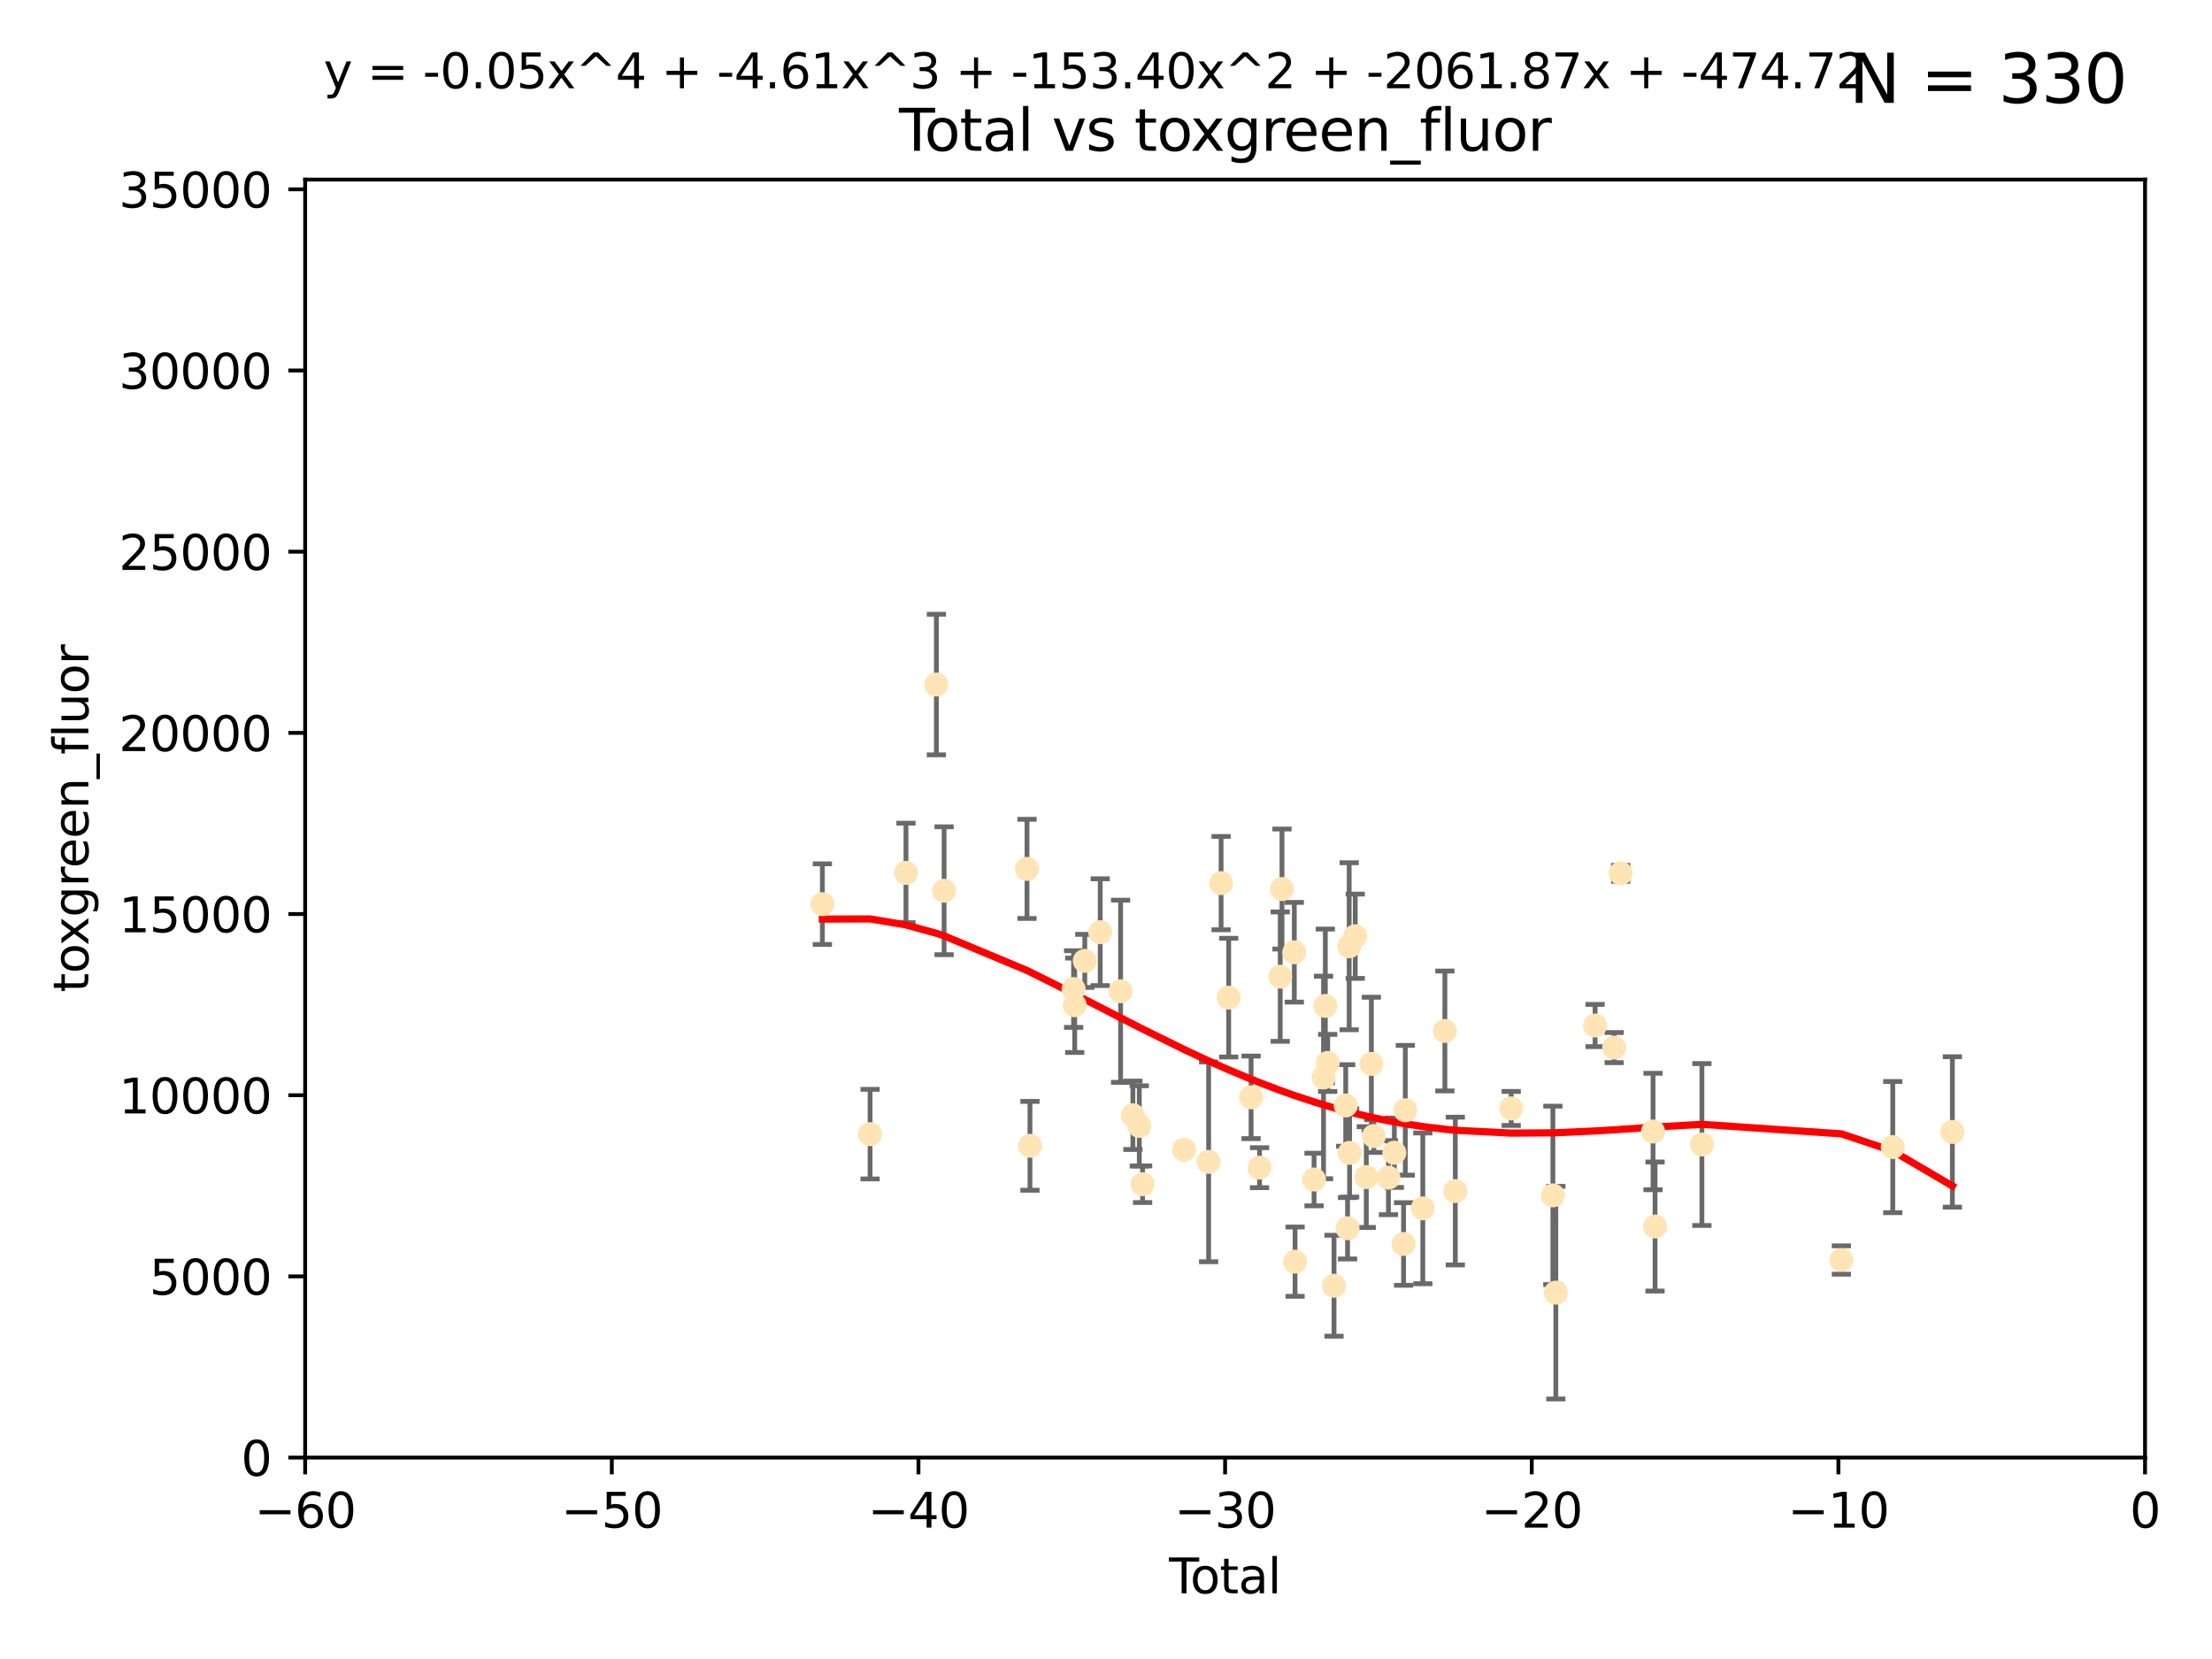 <?xml version="1.0" encoding="utf-8" standalone="no"?>
<!DOCTYPE svg PUBLIC "-//W3C//DTD SVG 1.1//EN"
  "http://www.w3.org/Graphics/SVG/1.1/DTD/svg11.dtd">
<svg xmlns:xlink="http://www.w3.org/1999/xlink" width="460.8pt" height="345.6pt" viewBox="0 0 460.8 345.6" xmlns="http://www.w3.org/2000/svg" version="1.1">
 <defs>
  <style type="text/css">*{stroke-linejoin: round; stroke-linecap: butt}</style>
 </defs>
 <g id="figure_1">
  <g id="patch_1">
   <path d="M 0 345.6 
L 460.8 345.6 
L 460.8 0 
L 0 0 
z
" style="fill: #ffffff"/>
  </g>
  <g id="axes_1">
   <g id="patch_2">
    <path d="M 63.571 303.64 
L 446.85 303.64 
L 446.85 37.411 
L 63.571 37.411 
z
" style="fill: #ffffff"/>
   </g>
   <g id="PathCollection_1">
    <defs>
     <path id="m2610e2d85f" d="M 0 1.118 
C 0.297 1.118 0.581 1 0.791 0.791 
C 1 0.581 1.118 0.297 1.118 0 
C 1.118 -0.297 1 -0.581 0.791 -0.791 
C 0.581 -1 0.297 -1.118 0 -1.118 
C -0.297 -1.118 -0.581 -1 -0.791 -0.791 
C -1 -0.581 -1.118 -0.297 -1.118 0 
C -1.118 0.297 -1 0.581 -0.791 0.791 
C -0.581 1 -0.297 1.118 0 1.118 
z
" style="stroke: #ffe4b5"/>
    </defs>
    <g clip-path="url(#p6d7421ea47)">
     <use xlink:href="#m2610e2d85f" x="171.311" y="188.351" style="fill: #ffe4b5; stroke: #ffe4b5"/>
     <use xlink:href="#m2610e2d85f" x="181.253" y="236.263" style="fill: #ffe4b5; stroke: #ffe4b5"/>
     <use xlink:href="#m2610e2d85f" x="188.729" y="181.843" style="fill: #ffe4b5; stroke: #ffe4b5"/>
     <use xlink:href="#m2610e2d85f" x="195.063" y="142.599" style="fill: #ffe4b5; stroke: #ffe4b5"/>
     <use xlink:href="#m2610e2d85f" x="196.674" y="185.556" style="fill: #ffe4b5; stroke: #ffe4b5"/>
     <use xlink:href="#m2610e2d85f" x="213.943" y="181.005" style="fill: #ffe4b5; stroke: #ffe4b5"/>
     <use xlink:href="#m2610e2d85f" x="214.558" y="238.693" style="fill: #ffe4b5; stroke: #ffe4b5"/>
     <use xlink:href="#m2610e2d85f" x="223.651" y="206.037" style="fill: #ffe4b5; stroke: #ffe4b5"/>
     <use xlink:href="#m2610e2d85f" x="223.882" y="209.418" style="fill: #ffe4b5; stroke: #ffe4b5"/>
     <use xlink:href="#m2610e2d85f" x="225.978" y="200.169" style="fill: #ffe4b5; stroke: #ffe4b5"/>
     <use xlink:href="#m2610e2d85f" x="229.196" y="194.192" style="fill: #ffe4b5; stroke: #ffe4b5"/>
     <use xlink:href="#m2610e2d85f" x="233.44" y="206.499" style="fill: #ffe4b5; stroke: #ffe4b5"/>
     <use xlink:href="#m2610e2d85f" x="236.002" y="232.333" style="fill: #ffe4b5; stroke: #ffe4b5"/>
     <use xlink:href="#m2610e2d85f" x="237.334" y="234.551" style="fill: #ffe4b5; stroke: #ffe4b5"/>
     <use xlink:href="#m2610e2d85f" x="238.024" y="246.695" style="fill: #ffe4b5; stroke: #ffe4b5"/>
     <use xlink:href="#m2610e2d85f" x="246.672" y="239.511" style="fill: #ffe4b5; stroke: #ffe4b5"/>
     <use xlink:href="#m2610e2d85f" x="251.778" y="242.038" style="fill: #ffe4b5; stroke: #ffe4b5"/>
     <use xlink:href="#m2610e2d85f" x="254.374" y="183.971" style="fill: #ffe4b5; stroke: #ffe4b5"/>
     <use xlink:href="#m2610e2d85f" x="255.958" y="207.828" style="fill: #ffe4b5; stroke: #ffe4b5"/>
     <use xlink:href="#m2610e2d85f" x="260.621" y="228.596" style="fill: #ffe4b5; stroke: #ffe4b5"/>
     <use xlink:href="#m2610e2d85f" x="262.386" y="243.244" style="fill: #ffe4b5; stroke: #ffe4b5"/>
     <use xlink:href="#m2610e2d85f" x="266.693" y="203.455" style="fill: #ffe4b5; stroke: #ffe4b5"/>
     <use xlink:href="#m2610e2d85f" x="267.062" y="185.203" style="fill: #ffe4b5; stroke: #ffe4b5"/>
     <use xlink:href="#m2610e2d85f" x="269.628" y="198.375" style="fill: #ffe4b5; stroke: #ffe4b5"/>
     <use xlink:href="#m2610e2d85f" x="269.785" y="262.829" style="fill: #ffe4b5; stroke: #ffe4b5"/>
     <use xlink:href="#m2610e2d85f" x="273.742" y="245.717" style="fill: #ffe4b5; stroke: #ffe4b5"/>
     <use xlink:href="#m2610e2d85f" x="275.715" y="224.454" style="fill: #ffe4b5; stroke: #ffe4b5"/>
     <use xlink:href="#m2610e2d85f" x="276.091" y="209.546" style="fill: #ffe4b5; stroke: #ffe4b5"/>
     <use xlink:href="#m2610e2d85f" x="276.582" y="221.426" style="fill: #ffe4b5; stroke: #ffe4b5"/>
     <use xlink:href="#m2610e2d85f" x="277.901" y="267.838" style="fill: #ffe4b5; stroke: #ffe4b5"/>
     <use xlink:href="#m2610e2d85f" x="280.335" y="230.287" style="fill: #ffe4b5; stroke: #ffe4b5"/>
     <use xlink:href="#m2610e2d85f" x="280.72" y="255.869" style="fill: #ffe4b5; stroke: #ffe4b5"/>
     <use xlink:href="#m2610e2d85f" x="281.059" y="197.121" style="fill: #ffe4b5; stroke: #ffe4b5"/>
     <use xlink:href="#m2610e2d85f" x="281.148" y="240.165" style="fill: #ffe4b5; stroke: #ffe4b5"/>
     <use xlink:href="#m2610e2d85f" x="282.321" y="195.035" style="fill: #ffe4b5; stroke: #ffe4b5"/>
     <use xlink:href="#m2610e2d85f" x="284.624" y="245.207" style="fill: #ffe4b5; stroke: #ffe4b5"/>
     <use xlink:href="#m2610e2d85f" x="285.68" y="221.632" style="fill: #ffe4b5; stroke: #ffe4b5"/>
     <use xlink:href="#m2610e2d85f" x="286.197" y="236.668" style="fill: #ffe4b5; stroke: #ffe4b5"/>
     <use xlink:href="#m2610e2d85f" x="289.239" y="245.328" style="fill: #ffe4b5; stroke: #ffe4b5"/>
     <use xlink:href="#m2610e2d85f" x="290.468" y="240.133" style="fill: #ffe4b5; stroke: #ffe4b5"/>
     <use xlink:href="#m2610e2d85f" x="292.388" y="259.145" style="fill: #ffe4b5; stroke: #ffe4b5"/>
     <use xlink:href="#m2610e2d85f" x="292.749" y="231.288" style="fill: #ffe4b5; stroke: #ffe4b5"/>
     <use xlink:href="#m2610e2d85f" x="296.398" y="251.723" style="fill: #ffe4b5; stroke: #ffe4b5"/>
     <use xlink:href="#m2610e2d85f" x="300.995" y="214.773" style="fill: #ffe4b5; stroke: #ffe4b5"/>
     <use xlink:href="#m2610e2d85f" x="303.167" y="248.118" style="fill: #ffe4b5; stroke: #ffe4b5"/>
     <use xlink:href="#m2610e2d85f" x="314.809" y="230.909" style="fill: #ffe4b5; stroke: #ffe4b5"/>
     <use xlink:href="#m2610e2d85f" x="323.494" y="249.018" style="fill: #ffe4b5; stroke: #ffe4b5"/>
     <use xlink:href="#m2610e2d85f" x="324.108" y="269.281" style="fill: #ffe4b5; stroke: #ffe4b5"/>
     <use xlink:href="#m2610e2d85f" x="332.286" y="213.635" style="fill: #ffe4b5; stroke: #ffe4b5"/>
     <use xlink:href="#m2610e2d85f" x="336.257" y="218.233" style="fill: #ffe4b5; stroke: #ffe4b5"/>
     <use xlink:href="#m2610e2d85f" x="337.617" y="181.932" style="fill: #ffe4b5; stroke: #ffe4b5"/>
     <use xlink:href="#m2610e2d85f" x="344.356" y="235.716" style="fill: #ffe4b5; stroke: #ffe4b5"/>
     <use xlink:href="#m2610e2d85f" x="344.776" y="255.506" style="fill: #ffe4b5; stroke: #ffe4b5"/>
     <use xlink:href="#m2610e2d85f" x="354.538" y="238.425" style="fill: #ffe4b5; stroke: #ffe4b5"/>
     <use xlink:href="#m2610e2d85f" x="383.593" y="262.484" style="fill: #ffe4b5; stroke: #ffe4b5"/>
     <use xlink:href="#m2610e2d85f" x="394.298" y="238.955" style="fill: #ffe4b5; stroke: #ffe4b5"/>
     <use xlink:href="#m2610e2d85f" x="406.714" y="235.8" style="fill: #ffe4b5; stroke: #ffe4b5"/>
    </g>
   </g>
   <g id="matplotlib.axis_1">
    <g id="xtick_1">
     <g id="line2d_1">
      <defs>
       <path id="m59c2a466c1" d="M 0 0 
L 0 3.5 
" style="stroke: #000000; stroke-width: 0.8"/>
      </defs>
      <g>
       <use xlink:href="#m59c2a466c1" x="63.571" y="303.64" style="stroke: #000000; stroke-width: 0.8"/>
      </g>
     </g>
     <g id="text_1">
      <!-- −60 -->
      <g transform="translate(53.019 318.238)scale(0.1 -0.1)">
       <defs>
        <path id="DejaVuSans-2212" d="M 678 2272 
L 4684 2272 
L 4684 1741 
L 678 1741 
L 678 2272 
z
" transform="scale(0.016)"/>
        <path id="DejaVuSans-36" d="M 2113 2584 
Q 1688 2584 1439 2293 
Q 1191 2003 1191 1497 
Q 1191 994 1439 701 
Q 1688 409 2113 409 
Q 2538 409 2786 701 
Q 3034 994 3034 1497 
Q 3034 2003 2786 2293 
Q 2538 2584 2113 2584 
z
M 3366 4563 
L 3366 3988 
Q 3128 4100 2886 4159 
Q 2644 4219 2406 4219 
Q 1781 4219 1451 3797 
Q 1122 3375 1075 2522 
Q 1259 2794 1537 2939 
Q 1816 3084 2150 3084 
Q 2853 3084 3261 2657 
Q 3669 2231 3669 1497 
Q 3669 778 3244 343 
Q 2819 -91 2113 -91 
Q 1303 -91 875 529 
Q 447 1150 447 2328 
Q 447 3434 972 4092 
Q 1497 4750 2381 4750 
Q 2619 4750 2861 4703 
Q 3103 4656 3366 4563 
z
" transform="scale(0.016)"/>
        <path id="DejaVuSans-30" d="M 2034 4250 
Q 1547 4250 1301 3770 
Q 1056 3291 1056 2328 
Q 1056 1369 1301 889 
Q 1547 409 2034 409 
Q 2525 409 2770 889 
Q 3016 1369 3016 2328 
Q 3016 3291 2770 3770 
Q 2525 4250 2034 4250 
z
M 2034 4750 
Q 2819 4750 3233 4129 
Q 3647 3509 3647 2328 
Q 3647 1150 3233 529 
Q 2819 -91 2034 -91 
Q 1250 -91 836 529 
Q 422 1150 422 2328 
Q 422 3509 836 4129 
Q 1250 4750 2034 4750 
z
" transform="scale(0.016)"/>
       </defs>
       <use xlink:href="#DejaVuSans-2212"/>
       <use xlink:href="#DejaVuSans-36" x="83.789"/>
       <use xlink:href="#DejaVuSans-30" x="147.412"/>
      </g>
     </g>
    </g>
    <g id="xtick_2">
     <g id="line2d_2">
      <g>
       <use xlink:href="#m59c2a466c1" x="127.451" y="303.64" style="stroke: #000000; stroke-width: 0.8"/>
      </g>
     </g>
     <g id="text_2">
      <!-- −50 -->
      <g transform="translate(116.899 318.238)scale(0.1 -0.1)">
       <defs>
        <path id="DejaVuSans-35" d="M 691 4666 
L 3169 4666 
L 3169 4134 
L 1269 4134 
L 1269 2991 
Q 1406 3038 1543 3061 
Q 1681 3084 1819 3084 
Q 2600 3084 3056 2656 
Q 3513 2228 3513 1497 
Q 3513 744 3044 326 
Q 2575 -91 1722 -91 
Q 1428 -91 1123 -41 
Q 819 9 494 109 
L 494 744 
Q 775 591 1075 516 
Q 1375 441 1709 441 
Q 2250 441 2565 725 
Q 2881 1009 2881 1497 
Q 2881 1984 2565 2268 
Q 2250 2553 1709 2553 
Q 1456 2553 1204 2497 
Q 953 2441 691 2322 
L 691 4666 
z
" transform="scale(0.016)"/>
       </defs>
       <use xlink:href="#DejaVuSans-2212"/>
       <use xlink:href="#DejaVuSans-35" x="83.789"/>
       <use xlink:href="#DejaVuSans-30" x="147.412"/>
      </g>
     </g>
    </g>
    <g id="xtick_3">
     <g id="line2d_3">
      <g>
       <use xlink:href="#m59c2a466c1" x="191.331" y="303.64" style="stroke: #000000; stroke-width: 0.8"/>
      </g>
     </g>
     <g id="text_3">
      <!-- −40 -->
      <g transform="translate(180.778 318.238)scale(0.1 -0.1)">
       <defs>
        <path id="DejaVuSans-34" d="M 2419 4116 
L 825 1625 
L 2419 1625 
L 2419 4116 
z
M 2253 4666 
L 3047 4666 
L 3047 1625 
L 3713 1625 
L 3713 1100 
L 3047 1100 
L 3047 0 
L 2419 0 
L 2419 1100 
L 313 1100 
L 313 1709 
L 2253 4666 
z
" transform="scale(0.016)"/>
       </defs>
       <use xlink:href="#DejaVuSans-2212"/>
       <use xlink:href="#DejaVuSans-34" x="83.789"/>
       <use xlink:href="#DejaVuSans-30" x="147.412"/>
      </g>
     </g>
    </g>
    <g id="xtick_4">
     <g id="line2d_4">
      <g>
       <use xlink:href="#m59c2a466c1" x="255.211" y="303.64" style="stroke: #000000; stroke-width: 0.8"/>
      </g>
     </g>
     <g id="text_4">
      <!-- −30 -->
      <g transform="translate(244.658 318.238)scale(0.1 -0.1)">
       <defs>
        <path id="DejaVuSans-33" d="M 2597 2516 
Q 3050 2419 3304 2112 
Q 3559 1806 3559 1356 
Q 3559 666 3084 287 
Q 2609 -91 1734 -91 
Q 1441 -91 1130 -33 
Q 819 25 488 141 
L 488 750 
Q 750 597 1062 519 
Q 1375 441 1716 441 
Q 2309 441 2620 675 
Q 2931 909 2931 1356 
Q 2931 1769 2642 2001 
Q 2353 2234 1838 2234 
L 1294 2234 
L 1294 2753 
L 1863 2753 
Q 2328 2753 2575 2939 
Q 2822 3125 2822 3475 
Q 2822 3834 2567 4026 
Q 2313 4219 1838 4219 
Q 1578 4219 1281 4162 
Q 984 4106 628 3988 
L 628 4550 
Q 988 4650 1302 4700 
Q 1616 4750 1894 4750 
Q 2613 4750 3031 4423 
Q 3450 4097 3450 3541 
Q 3450 3153 3228 2886 
Q 3006 2619 2597 2516 
z
" transform="scale(0.016)"/>
       </defs>
       <use xlink:href="#DejaVuSans-2212"/>
       <use xlink:href="#DejaVuSans-33" x="83.789"/>
       <use xlink:href="#DejaVuSans-30" x="147.412"/>
      </g>
     </g>
    </g>
    <g id="xtick_5">
     <g id="line2d_5">
      <g>
       <use xlink:href="#m59c2a466c1" x="319.09" y="303.64" style="stroke: #000000; stroke-width: 0.8"/>
      </g>
     </g>
     <g id="text_5">
      <!-- −20 -->
      <g transform="translate(308.538 318.238)scale(0.1 -0.1)">
       <defs>
        <path id="DejaVuSans-32" d="M 1228 531 
L 3431 531 
L 3431 0 
L 469 0 
L 469 531 
Q 828 903 1448 1529 
Q 2069 2156 2228 2338 
Q 2531 2678 2651 2914 
Q 2772 3150 2772 3378 
Q 2772 3750 2511 3984 
Q 2250 4219 1831 4219 
Q 1534 4219 1204 4116 
Q 875 4013 500 3803 
L 500 4441 
Q 881 4594 1212 4672 
Q 1544 4750 1819 4750 
Q 2544 4750 2975 4387 
Q 3406 4025 3406 3419 
Q 3406 3131 3298 2873 
Q 3191 2616 2906 2266 
Q 2828 2175 2409 1742 
Q 1991 1309 1228 531 
z
" transform="scale(0.016)"/>
       </defs>
       <use xlink:href="#DejaVuSans-2212"/>
       <use xlink:href="#DejaVuSans-32" x="83.789"/>
       <use xlink:href="#DejaVuSans-30" x="147.412"/>
      </g>
     </g>
    </g>
    <g id="xtick_6">
     <g id="line2d_6">
      <g>
       <use xlink:href="#m59c2a466c1" x="382.97" y="303.64" style="stroke: #000000; stroke-width: 0.8"/>
      </g>
     </g>
     <g id="text_6">
      <!-- −10 -->
      <g transform="translate(372.418 318.238)scale(0.1 -0.1)">
       <defs>
        <path id="DejaVuSans-31" d="M 794 531 
L 1825 531 
L 1825 4091 
L 703 3866 
L 703 4441 
L 1819 4666 
L 2450 4666 
L 2450 531 
L 3481 531 
L 3481 0 
L 794 0 
L 794 531 
z
" transform="scale(0.016)"/>
       </defs>
       <use xlink:href="#DejaVuSans-2212"/>
       <use xlink:href="#DejaVuSans-31" x="83.789"/>
       <use xlink:href="#DejaVuSans-30" x="147.412"/>
      </g>
     </g>
    </g>
    <g id="xtick_7">
     <g id="line2d_7">
      <g>
       <use xlink:href="#m59c2a466c1" x="446.85" y="303.64" style="stroke: #000000; stroke-width: 0.8"/>
      </g>
     </g>
     <g id="text_7">
      <!-- 0 -->
      <g transform="translate(443.669 318.238)scale(0.1 -0.1)">
       <use xlink:href="#DejaVuSans-30"/>
      </g>
     </g>
    </g>
    <g id="text_8">
     <!-- Total -->
     <g transform="translate(243.534 331.917)scale(0.1 -0.1)">
      <defs>
       <path id="DejaVuSans-54" d="M -19 4666 
L 3928 4666 
L 3928 4134 
L 2272 4134 
L 2272 0 
L 1638 0 
L 1638 4134 
L -19 4134 
L -19 4666 
z
" transform="scale(0.016)"/>
       <path id="DejaVuSans-6f" d="M 1959 3097 
Q 1497 3097 1228 2736 
Q 959 2375 959 1747 
Q 959 1119 1226 758 
Q 1494 397 1959 397 
Q 2419 397 2687 759 
Q 2956 1122 2956 1747 
Q 2956 2369 2687 2733 
Q 2419 3097 1959 3097 
z
M 1959 3584 
Q 2709 3584 3137 3096 
Q 3566 2609 3566 1747 
Q 3566 888 3137 398 
Q 2709 -91 1959 -91 
Q 1206 -91 779 398 
Q 353 888 353 1747 
Q 353 2609 779 3096 
Q 1206 3584 1959 3584 
z
" transform="scale(0.016)"/>
       <path id="DejaVuSans-74" d="M 1172 4494 
L 1172 3500 
L 2356 3500 
L 2356 3053 
L 1172 3053 
L 1172 1153 
Q 1172 725 1289 603 
Q 1406 481 1766 481 
L 2356 481 
L 2356 0 
L 1766 0 
Q 1100 0 847 248 
Q 594 497 594 1153 
L 594 3053 
L 172 3053 
L 172 3500 
L 594 3500 
L 594 4494 
L 1172 4494 
z
" transform="scale(0.016)"/>
       <path id="DejaVuSans-61" d="M 2194 1759 
Q 1497 1759 1228 1600 
Q 959 1441 959 1056 
Q 959 750 1161 570 
Q 1363 391 1709 391 
Q 2188 391 2477 730 
Q 2766 1069 2766 1631 
L 2766 1759 
L 2194 1759 
z
M 3341 1997 
L 3341 0 
L 2766 0 
L 2766 531 
Q 2569 213 2275 61 
Q 1981 -91 1556 -91 
Q 1019 -91 701 211 
Q 384 513 384 1019 
Q 384 1609 779 1909 
Q 1175 2209 1959 2209 
L 2766 2209 
L 2766 2266 
Q 2766 2663 2505 2880 
Q 2244 3097 1772 3097 
Q 1472 3097 1187 3025 
Q 903 2953 641 2809 
L 641 3341 
Q 956 3463 1253 3523 
Q 1550 3584 1831 3584 
Q 2591 3584 2966 3190 
Q 3341 2797 3341 1997 
z
" transform="scale(0.016)"/>
       <path id="DejaVuSans-6c" d="M 603 4863 
L 1178 4863 
L 1178 0 
L 603 0 
L 603 4863 
z
" transform="scale(0.016)"/>
      </defs>
      <use xlink:href="#DejaVuSans-54"/>
      <use xlink:href="#DejaVuSans-6f" x="44.084"/>
      <use xlink:href="#DejaVuSans-74" x="105.266"/>
      <use xlink:href="#DejaVuSans-61" x="144.475"/>
      <use xlink:href="#DejaVuSans-6c" x="205.754"/>
     </g>
    </g>
   </g>
   <g id="matplotlib.axis_2">
    <g id="ytick_1">
     <g id="line2d_8">
      <defs>
       <path id="md3a2be0802" d="M 0 0 
L -3.5 0 
" style="stroke: #000000; stroke-width: 0.8"/>
      </defs>
      <g>
       <use xlink:href="#md3a2be0802" x="63.571" y="303.64" style="stroke: #000000; stroke-width: 0.8"/>
      </g>
     </g>
     <g id="text_9">
      <!-- 0 -->
      <g transform="translate(50.209 307.439)scale(0.1 -0.1)">
       <use xlink:href="#DejaVuSans-30"/>
      </g>
     </g>
    </g>
    <g id="ytick_2">
     <g id="line2d_9">
      <g>
       <use xlink:href="#md3a2be0802" x="63.571" y="265.897" style="stroke: #000000; stroke-width: 0.8"/>
      </g>
     </g>
     <g id="text_10">
      <!-- 5000 -->
      <g transform="translate(31.121 269.696)scale(0.1 -0.1)">
       <use xlink:href="#DejaVuSans-35"/>
       <use xlink:href="#DejaVuSans-30" x="63.623"/>
       <use xlink:href="#DejaVuSans-30" x="127.246"/>
       <use xlink:href="#DejaVuSans-30" x="190.869"/>
      </g>
     </g>
    </g>
    <g id="ytick_3">
     <g id="line2d_10">
      <g>
       <use xlink:href="#md3a2be0802" x="63.571" y="228.154" style="stroke: #000000; stroke-width: 0.8"/>
      </g>
     </g>
     <g id="text_11">
      <!-- 10000 -->
      <g transform="translate(24.759 231.953)scale(0.1 -0.1)">
       <use xlink:href="#DejaVuSans-31"/>
       <use xlink:href="#DejaVuSans-30" x="63.623"/>
       <use xlink:href="#DejaVuSans-30" x="127.246"/>
       <use xlink:href="#DejaVuSans-30" x="190.869"/>
       <use xlink:href="#DejaVuSans-30" x="254.492"/>
      </g>
     </g>
    </g>
    <g id="ytick_4">
     <g id="line2d_11">
      <g>
       <use xlink:href="#md3a2be0802" x="63.571" y="190.411" style="stroke: #000000; stroke-width: 0.8"/>
      </g>
     </g>
     <g id="text_12">
      <!-- 15000 -->
      <g transform="translate(24.759 194.21)scale(0.1 -0.1)">
       <use xlink:href="#DejaVuSans-31"/>
       <use xlink:href="#DejaVuSans-35" x="63.623"/>
       <use xlink:href="#DejaVuSans-30" x="127.246"/>
       <use xlink:href="#DejaVuSans-30" x="190.869"/>
       <use xlink:href="#DejaVuSans-30" x="254.492"/>
      </g>
     </g>
    </g>
    <g id="ytick_5">
     <g id="line2d_12">
      <g>
       <use xlink:href="#md3a2be0802" x="63.571" y="152.668" style="stroke: #000000; stroke-width: 0.8"/>
      </g>
     </g>
     <g id="text_13">
      <!-- 20000 -->
      <g transform="translate(24.759 156.467)scale(0.1 -0.1)">
       <use xlink:href="#DejaVuSans-32"/>
       <use xlink:href="#DejaVuSans-30" x="63.623"/>
       <use xlink:href="#DejaVuSans-30" x="127.246"/>
       <use xlink:href="#DejaVuSans-30" x="190.869"/>
       <use xlink:href="#DejaVuSans-30" x="254.492"/>
      </g>
     </g>
    </g>
    <g id="ytick_6">
     <g id="line2d_13">
      <g>
       <use xlink:href="#md3a2be0802" x="63.571" y="114.925" style="stroke: #000000; stroke-width: 0.8"/>
      </g>
     </g>
     <g id="text_14">
      <!-- 25000 -->
      <g transform="translate(24.759 118.724)scale(0.1 -0.1)">
       <use xlink:href="#DejaVuSans-32"/>
       <use xlink:href="#DejaVuSans-35" x="63.623"/>
       <use xlink:href="#DejaVuSans-30" x="127.246"/>
       <use xlink:href="#DejaVuSans-30" x="190.869"/>
       <use xlink:href="#DejaVuSans-30" x="254.492"/>
      </g>
     </g>
    </g>
    <g id="ytick_7">
     <g id="line2d_14">
      <g>
       <use xlink:href="#md3a2be0802" x="63.571" y="77.181" style="stroke: #000000; stroke-width: 0.8"/>
      </g>
     </g>
     <g id="text_15">
      <!-- 30000 -->
      <g transform="translate(24.759 80.981)scale(0.1 -0.1)">
       <use xlink:href="#DejaVuSans-33"/>
       <use xlink:href="#DejaVuSans-30" x="63.623"/>
       <use xlink:href="#DejaVuSans-30" x="127.246"/>
       <use xlink:href="#DejaVuSans-30" x="190.869"/>
       <use xlink:href="#DejaVuSans-30" x="254.492"/>
      </g>
     </g>
    </g>
    <g id="ytick_8">
     <g id="line2d_15">
      <g>
       <use xlink:href="#md3a2be0802" x="63.571" y="39.438" style="stroke: #000000; stroke-width: 0.8"/>
      </g>
     </g>
     <g id="text_16">
      <!-- 35000 -->
      <g transform="translate(24.759 43.238)scale(0.1 -0.1)">
       <use xlink:href="#DejaVuSans-33"/>
       <use xlink:href="#DejaVuSans-35" x="63.623"/>
       <use xlink:href="#DejaVuSans-30" x="127.246"/>
       <use xlink:href="#DejaVuSans-30" x="190.869"/>
       <use xlink:href="#DejaVuSans-30" x="254.492"/>
      </g>
     </g>
    </g>
    <g id="text_17">
     <!-- toxgreen_fluor -->
     <g transform="translate(18.401 206.72)rotate(-90)scale(0.1 -0.1)">
      <defs>
       <path id="DejaVuSans-78" d="M 3513 3500 
L 2247 1797 
L 3578 0 
L 2900 0 
L 1881 1375 
L 863 0 
L 184 0 
L 1544 1831 
L 300 3500 
L 978 3500 
L 1906 2253 
L 2834 3500 
L 3513 3500 
z
" transform="scale(0.016)"/>
       <path id="DejaVuSans-67" d="M 2906 1791 
Q 2906 2416 2648 2759 
Q 2391 3103 1925 3103 
Q 1463 3103 1205 2759 
Q 947 2416 947 1791 
Q 947 1169 1205 825 
Q 1463 481 1925 481 
Q 2391 481 2648 825 
Q 2906 1169 2906 1791 
z
M 3481 434 
Q 3481 -459 3084 -895 
Q 2688 -1331 1869 -1331 
Q 1566 -1331 1297 -1286 
Q 1028 -1241 775 -1147 
L 775 -588 
Q 1028 -725 1275 -790 
Q 1522 -856 1778 -856 
Q 2344 -856 2625 -561 
Q 2906 -266 2906 331 
L 2906 616 
Q 2728 306 2450 153 
Q 2172 0 1784 0 
Q 1141 0 747 490 
Q 353 981 353 1791 
Q 353 2603 747 3093 
Q 1141 3584 1784 3584 
Q 2172 3584 2450 3431 
Q 2728 3278 2906 2969 
L 2906 3500 
L 3481 3500 
L 3481 434 
z
" transform="scale(0.016)"/>
       <path id="DejaVuSans-72" d="M 2631 2963 
Q 2534 3019 2420 3045 
Q 2306 3072 2169 3072 
Q 1681 3072 1420 2755 
Q 1159 2438 1159 1844 
L 1159 0 
L 581 0 
L 581 3500 
L 1159 3500 
L 1159 2956 
Q 1341 3275 1631 3429 
Q 1922 3584 2338 3584 
Q 2397 3584 2469 3576 
Q 2541 3569 2628 3553 
L 2631 2963 
z
" transform="scale(0.016)"/>
       <path id="DejaVuSans-65" d="M 3597 1894 
L 3597 1613 
L 953 1613 
Q 991 1019 1311 708 
Q 1631 397 2203 397 
Q 2534 397 2845 478 
Q 3156 559 3463 722 
L 3463 178 
Q 3153 47 2828 -22 
Q 2503 -91 2169 -91 
Q 1331 -91 842 396 
Q 353 884 353 1716 
Q 353 2575 817 3079 
Q 1281 3584 2069 3584 
Q 2775 3584 3186 3129 
Q 3597 2675 3597 1894 
z
M 3022 2063 
Q 3016 2534 2758 2815 
Q 2500 3097 2075 3097 
Q 1594 3097 1305 2825 
Q 1016 2553 972 2059 
L 3022 2063 
z
" transform="scale(0.016)"/>
       <path id="DejaVuSans-6e" d="M 3513 2113 
L 3513 0 
L 2938 0 
L 2938 2094 
Q 2938 2591 2744 2837 
Q 2550 3084 2163 3084 
Q 1697 3084 1428 2787 
Q 1159 2491 1159 1978 
L 1159 0 
L 581 0 
L 581 3500 
L 1159 3500 
L 1159 2956 
Q 1366 3272 1645 3428 
Q 1925 3584 2291 3584 
Q 2894 3584 3203 3211 
Q 3513 2838 3513 2113 
z
" transform="scale(0.016)"/>
       <path id="DejaVuSans-5f" d="M 3263 -1063 
L 3263 -1509 
L -63 -1509 
L -63 -1063 
L 3263 -1063 
z
" transform="scale(0.016)"/>
       <path id="DejaVuSans-66" d="M 2375 4863 
L 2375 4384 
L 1825 4384 
Q 1516 4384 1395 4259 
Q 1275 4134 1275 3809 
L 1275 3500 
L 2222 3500 
L 2222 3053 
L 1275 3053 
L 1275 0 
L 697 0 
L 697 3053 
L 147 3053 
L 147 3500 
L 697 3500 
L 697 3744 
Q 697 4328 969 4595 
Q 1241 4863 1831 4863 
L 2375 4863 
z
" transform="scale(0.016)"/>
       <path id="DejaVuSans-75" d="M 544 1381 
L 544 3500 
L 1119 3500 
L 1119 1403 
Q 1119 906 1312 657 
Q 1506 409 1894 409 
Q 2359 409 2629 706 
Q 2900 1003 2900 1516 
L 2900 3500 
L 3475 3500 
L 3475 0 
L 2900 0 
L 2900 538 
Q 2691 219 2414 64 
Q 2138 -91 1772 -91 
Q 1169 -91 856 284 
Q 544 659 544 1381 
z
M 1991 3584 
L 1991 3584 
z
" transform="scale(0.016)"/>
      </defs>
      <use xlink:href="#DejaVuSans-74"/>
      <use xlink:href="#DejaVuSans-6f" x="39.209"/>
      <use xlink:href="#DejaVuSans-78" x="97.266"/>
      <use xlink:href="#DejaVuSans-67" x="156.445"/>
      <use xlink:href="#DejaVuSans-72" x="219.922"/>
      <use xlink:href="#DejaVuSans-65" x="258.785"/>
      <use xlink:href="#DejaVuSans-65" x="320.309"/>
      <use xlink:href="#DejaVuSans-6e" x="381.832"/>
      <use xlink:href="#DejaVuSans-5f" x="445.211"/>
      <use xlink:href="#DejaVuSans-66" x="495.211"/>
      <use xlink:href="#DejaVuSans-6c" x="530.416"/>
      <use xlink:href="#DejaVuSans-75" x="558.199"/>
      <use xlink:href="#DejaVuSans-6f" x="621.578"/>
      <use xlink:href="#DejaVuSans-72" x="682.76"/>
     </g>
    </g>
   </g>
   <g id="LineCollection_1">
    <path d="M 171.311 196.752 
L 171.311 179.949 
" clip-path="url(#p6d7421ea47)" style="fill: none; stroke: #696969"/>
    <path d="M 181.253 245.595 
L 181.253 226.931 
" clip-path="url(#p6d7421ea47)" style="fill: none; stroke: #696969"/>
    <path d="M 188.729 192.201 
L 188.729 171.484 
" clip-path="url(#p6d7421ea47)" style="fill: none; stroke: #696969"/>
    <path d="M 195.063 157.242 
L 195.063 127.957 
" clip-path="url(#p6d7421ea47)" style="fill: none; stroke: #696969"/>
    <path d="M 196.674 198.875 
L 196.674 172.236 
" clip-path="url(#p6d7421ea47)" style="fill: none; stroke: #696969"/>
    <path d="M 213.943 191.334 
L 213.943 170.675 
" clip-path="url(#p6d7421ea47)" style="fill: none; stroke: #696969"/>
    <path d="M 214.558 247.946 
L 214.558 229.44 
" clip-path="url(#p6d7421ea47)" style="fill: none; stroke: #696969"/>
    <path d="M 223.651 214.023 
L 223.651 198.051 
" clip-path="url(#p6d7421ea47)" style="fill: none; stroke: #696969"/>
    <path d="M 223.882 219.25 
L 223.882 199.587 
" clip-path="url(#p6d7421ea47)" style="fill: none; stroke: #696969"/>
    <path d="M 225.978 205.695 
L 225.978 194.642 
" clip-path="url(#p6d7421ea47)" style="fill: none; stroke: #696969"/>
    <path d="M 229.196 205.318 
L 229.196 183.065 
" clip-path="url(#p6d7421ea47)" style="fill: none; stroke: #696969"/>
    <path d="M 233.44 225.473 
L 233.44 187.525 
" clip-path="url(#p6d7421ea47)" style="fill: none; stroke: #696969"/>
    <path d="M 236.002 239.456 
L 236.002 225.21 
" clip-path="url(#p6d7421ea47)" style="fill: none; stroke: #696969"/>
    <path d="M 237.334 242.909 
L 237.334 226.193 
" clip-path="url(#p6d7421ea47)" style="fill: none; stroke: #696969"/>
    <path d="M 238.024 250.509 
L 238.024 242.881 
" clip-path="url(#p6d7421ea47)" style="fill: none; stroke: #696969"/>
    <path d="M 246.672 239.932 
L 246.672 239.091 
" clip-path="url(#p6d7421ea47)" style="fill: none; stroke: #696969"/>
    <path d="M 251.778 262.845 
L 251.778 221.231 
" clip-path="url(#p6d7421ea47)" style="fill: none; stroke: #696969"/>
    <path d="M 254.374 193.689 
L 254.374 174.254 
" clip-path="url(#p6d7421ea47)" style="fill: none; stroke: #696969"/>
    <path d="M 255.958 220.196 
L 255.958 195.46 
" clip-path="url(#p6d7421ea47)" style="fill: none; stroke: #696969"/>
    <path d="M 260.621 237.195 
L 260.621 219.998 
" clip-path="url(#p6d7421ea47)" style="fill: none; stroke: #696969"/>
    <path d="M 262.386 247.41 
L 262.386 239.079 
" clip-path="url(#p6d7421ea47)" style="fill: none; stroke: #696969"/>
    <path d="M 266.693 216.927 
L 266.693 189.982 
" clip-path="url(#p6d7421ea47)" style="fill: none; stroke: #696969"/>
    <path d="M 267.062 197.701 
L 267.062 172.706 
" clip-path="url(#p6d7421ea47)" style="fill: none; stroke: #696969"/>
    <path d="M 269.628 208.757 
L 269.628 187.992 
" clip-path="url(#p6d7421ea47)" style="fill: none; stroke: #696969"/>
    <path d="M 269.785 270.051 
L 269.785 255.606 
" clip-path="url(#p6d7421ea47)" style="fill: none; stroke: #696969"/>
    <path d="M 273.742 251.194 
L 273.742 240.24 
" clip-path="url(#p6d7421ea47)" style="fill: none; stroke: #696969"/>
    <path d="M 275.715 245.552 
L 275.715 203.356 
" clip-path="url(#p6d7421ea47)" style="fill: none; stroke: #696969"/>
    <path d="M 276.091 225.553 
L 276.091 193.54 
" clip-path="url(#p6d7421ea47)" style="fill: none; stroke: #696969"/>
    <path d="M 276.582 227.368 
L 276.582 215.484 
" clip-path="url(#p6d7421ea47)" style="fill: none; stroke: #696969"/>
    <path d="M 277.901 278.351 
L 277.901 257.325 
" clip-path="url(#p6d7421ea47)" style="fill: none; stroke: #696969"/>
    <path d="M 280.335 238.782 
L 280.335 221.793 
" clip-path="url(#p6d7421ea47)" style="fill: none; stroke: #696969"/>
    <path d="M 280.72 262.262 
L 280.72 249.477 
" clip-path="url(#p6d7421ea47)" style="fill: none; stroke: #696969"/>
    <path d="M 281.059 214.516 
L 281.059 179.726 
" clip-path="url(#p6d7421ea47)" style="fill: none; stroke: #696969"/>
    <path d="M 281.148 249.376 
L 281.148 230.955 
" clip-path="url(#p6d7421ea47)" style="fill: none; stroke: #696969"/>
    <path d="M 282.321 203.811 
L 282.321 186.259 
" clip-path="url(#p6d7421ea47)" style="fill: none; stroke: #696969"/>
    <path d="M 284.624 255.702 
L 284.624 234.711 
" clip-path="url(#p6d7421ea47)" style="fill: none; stroke: #696969"/>
    <path d="M 285.68 235.523 
L 285.68 207.742 
" clip-path="url(#p6d7421ea47)" style="fill: none; stroke: #696969"/>
    <path d="M 286.197 240.079 
L 286.197 233.256 
" clip-path="url(#p6d7421ea47)" style="fill: none; stroke: #696969"/>
    <path d="M 289.239 253.044 
L 289.239 237.611 
" clip-path="url(#p6d7421ea47)" style="fill: none; stroke: #696969"/>
    <path d="M 290.468 247.36 
L 290.468 232.905 
" clip-path="url(#p6d7421ea47)" style="fill: none; stroke: #696969"/>
    <path d="M 292.388 267.749 
L 292.388 250.541 
" clip-path="url(#p6d7421ea47)" style="fill: none; stroke: #696969"/>
    <path d="M 292.749 244.802 
L 292.749 217.774 
" clip-path="url(#p6d7421ea47)" style="fill: none; stroke: #696969"/>
    <path d="M 296.398 267.424 
L 296.398 236.021 
" clip-path="url(#p6d7421ea47)" style="fill: none; stroke: #696969"/>
    <path d="M 300.995 227.262 
L 300.995 202.285 
" clip-path="url(#p6d7421ea47)" style="fill: none; stroke: #696969"/>
    <path d="M 303.167 263.508 
L 303.167 232.728 
" clip-path="url(#p6d7421ea47)" style="fill: none; stroke: #696969"/>
    <path d="M 314.809 234.453 
L 314.809 227.366 
" clip-path="url(#p6d7421ea47)" style="fill: none; stroke: #696969"/>
    <path d="M 323.494 267.609 
L 323.494 230.427 
" clip-path="url(#p6d7421ea47)" style="fill: none; stroke: #696969"/>
    <path d="M 324.108 291.425 
L 324.108 247.137 
" clip-path="url(#p6d7421ea47)" style="fill: none; stroke: #696969"/>
    <path d="M 332.286 218.032 
L 332.286 209.238 
" clip-path="url(#p6d7421ea47)" style="fill: none; stroke: #696969"/>
    <path d="M 336.257 221.368 
L 336.257 215.099 
" clip-path="url(#p6d7421ea47)" style="fill: none; stroke: #696969"/>
    <path d="M 337.617 183.595 
L 337.617 180.268 
" clip-path="url(#p6d7421ea47)" style="fill: none; stroke: #696969"/>
    <path d="M 344.356 247.842 
L 344.356 223.589 
" clip-path="url(#p6d7421ea47)" style="fill: none; stroke: #696969"/>
    <path d="M 344.776 268.949 
L 344.776 242.062 
" clip-path="url(#p6d7421ea47)" style="fill: none; stroke: #696969"/>
    <path d="M 354.538 255.286 
L 354.538 221.564 
" clip-path="url(#p6d7421ea47)" style="fill: none; stroke: #696969"/>
    <path d="M 383.593 265.442 
L 383.593 259.527 
" clip-path="url(#p6d7421ea47)" style="fill: none; stroke: #696969"/>
    <path d="M 394.298 252.619 
L 394.298 225.291 
" clip-path="url(#p6d7421ea47)" style="fill: none; stroke: #696969"/>
    <path d="M 406.714 251.47 
L 406.714 220.13 
" clip-path="url(#p6d7421ea47)" style="fill: none; stroke: #696969"/>
   </g>
   <g id="line2d_16">
    <defs>
     <path id="m41621151fa" d="M 2 0 
L -2 -0 
" style="stroke: #696969"/>
    </defs>
    <g clip-path="url(#p6d7421ea47)">
     <use xlink:href="#m41621151fa" x="171.311" y="196.752" style="fill: #696969; stroke: #696969"/>
     <use xlink:href="#m41621151fa" x="181.253" y="245.595" style="fill: #696969; stroke: #696969"/>
     <use xlink:href="#m41621151fa" x="188.729" y="192.201" style="fill: #696969; stroke: #696969"/>
     <use xlink:href="#m41621151fa" x="195.063" y="157.242" style="fill: #696969; stroke: #696969"/>
     <use xlink:href="#m41621151fa" x="196.674" y="198.875" style="fill: #696969; stroke: #696969"/>
     <use xlink:href="#m41621151fa" x="213.943" y="191.334" style="fill: #696969; stroke: #696969"/>
     <use xlink:href="#m41621151fa" x="214.558" y="247.946" style="fill: #696969; stroke: #696969"/>
     <use xlink:href="#m41621151fa" x="223.651" y="214.023" style="fill: #696969; stroke: #696969"/>
     <use xlink:href="#m41621151fa" x="223.882" y="219.25" style="fill: #696969; stroke: #696969"/>
     <use xlink:href="#m41621151fa" x="225.978" y="205.695" style="fill: #696969; stroke: #696969"/>
     <use xlink:href="#m41621151fa" x="229.196" y="205.318" style="fill: #696969; stroke: #696969"/>
     <use xlink:href="#m41621151fa" x="233.44" y="225.473" style="fill: #696969; stroke: #696969"/>
     <use xlink:href="#m41621151fa" x="236.002" y="239.456" style="fill: #696969; stroke: #696969"/>
     <use xlink:href="#m41621151fa" x="237.334" y="242.909" style="fill: #696969; stroke: #696969"/>
     <use xlink:href="#m41621151fa" x="238.024" y="250.509" style="fill: #696969; stroke: #696969"/>
     <use xlink:href="#m41621151fa" x="246.672" y="239.932" style="fill: #696969; stroke: #696969"/>
     <use xlink:href="#m41621151fa" x="251.778" y="262.845" style="fill: #696969; stroke: #696969"/>
     <use xlink:href="#m41621151fa" x="254.374" y="193.689" style="fill: #696969; stroke: #696969"/>
     <use xlink:href="#m41621151fa" x="255.958" y="220.196" style="fill: #696969; stroke: #696969"/>
     <use xlink:href="#m41621151fa" x="260.621" y="237.195" style="fill: #696969; stroke: #696969"/>
     <use xlink:href="#m41621151fa" x="262.386" y="247.41" style="fill: #696969; stroke: #696969"/>
     <use xlink:href="#m41621151fa" x="266.693" y="216.927" style="fill: #696969; stroke: #696969"/>
     <use xlink:href="#m41621151fa" x="267.062" y="197.701" style="fill: #696969; stroke: #696969"/>
     <use xlink:href="#m41621151fa" x="269.628" y="208.757" style="fill: #696969; stroke: #696969"/>
     <use xlink:href="#m41621151fa" x="269.785" y="270.051" style="fill: #696969; stroke: #696969"/>
     <use xlink:href="#m41621151fa" x="273.742" y="251.194" style="fill: #696969; stroke: #696969"/>
     <use xlink:href="#m41621151fa" x="275.715" y="245.552" style="fill: #696969; stroke: #696969"/>
     <use xlink:href="#m41621151fa" x="276.091" y="225.553" style="fill: #696969; stroke: #696969"/>
     <use xlink:href="#m41621151fa" x="276.582" y="227.368" style="fill: #696969; stroke: #696969"/>
     <use xlink:href="#m41621151fa" x="277.901" y="278.351" style="fill: #696969; stroke: #696969"/>
     <use xlink:href="#m41621151fa" x="280.335" y="238.782" style="fill: #696969; stroke: #696969"/>
     <use xlink:href="#m41621151fa" x="280.72" y="262.262" style="fill: #696969; stroke: #696969"/>
     <use xlink:href="#m41621151fa" x="281.059" y="214.516" style="fill: #696969; stroke: #696969"/>
     <use xlink:href="#m41621151fa" x="281.148" y="249.376" style="fill: #696969; stroke: #696969"/>
     <use xlink:href="#m41621151fa" x="282.321" y="203.811" style="fill: #696969; stroke: #696969"/>
     <use xlink:href="#m41621151fa" x="284.624" y="255.702" style="fill: #696969; stroke: #696969"/>
     <use xlink:href="#m41621151fa" x="285.68" y="235.523" style="fill: #696969; stroke: #696969"/>
     <use xlink:href="#m41621151fa" x="286.197" y="240.079" style="fill: #696969; stroke: #696969"/>
     <use xlink:href="#m41621151fa" x="289.239" y="253.044" style="fill: #696969; stroke: #696969"/>
     <use xlink:href="#m41621151fa" x="290.468" y="247.36" style="fill: #696969; stroke: #696969"/>
     <use xlink:href="#m41621151fa" x="292.388" y="267.749" style="fill: #696969; stroke: #696969"/>
     <use xlink:href="#m41621151fa" x="292.749" y="244.802" style="fill: #696969; stroke: #696969"/>
     <use xlink:href="#m41621151fa" x="296.398" y="267.424" style="fill: #696969; stroke: #696969"/>
     <use xlink:href="#m41621151fa" x="300.995" y="227.262" style="fill: #696969; stroke: #696969"/>
     <use xlink:href="#m41621151fa" x="303.167" y="263.508" style="fill: #696969; stroke: #696969"/>
     <use xlink:href="#m41621151fa" x="314.809" y="234.453" style="fill: #696969; stroke: #696969"/>
     <use xlink:href="#m41621151fa" x="323.494" y="267.609" style="fill: #696969; stroke: #696969"/>
     <use xlink:href="#m41621151fa" x="324.108" y="291.425" style="fill: #696969; stroke: #696969"/>
     <use xlink:href="#m41621151fa" x="332.286" y="218.032" style="fill: #696969; stroke: #696969"/>
     <use xlink:href="#m41621151fa" x="336.257" y="221.368" style="fill: #696969; stroke: #696969"/>
     <use xlink:href="#m41621151fa" x="337.617" y="183.595" style="fill: #696969; stroke: #696969"/>
     <use xlink:href="#m41621151fa" x="344.356" y="247.842" style="fill: #696969; stroke: #696969"/>
     <use xlink:href="#m41621151fa" x="344.776" y="268.949" style="fill: #696969; stroke: #696969"/>
     <use xlink:href="#m41621151fa" x="354.538" y="255.286" style="fill: #696969; stroke: #696969"/>
     <use xlink:href="#m41621151fa" x="383.593" y="265.442" style="fill: #696969; stroke: #696969"/>
     <use xlink:href="#m41621151fa" x="394.298" y="252.619" style="fill: #696969; stroke: #696969"/>
     <use xlink:href="#m41621151fa" x="406.714" y="251.47" style="fill: #696969; stroke: #696969"/>
    </g>
   </g>
   <g id="line2d_17">
    <g clip-path="url(#p6d7421ea47)">
     <use xlink:href="#m41621151fa" x="171.311" y="179.949" style="fill: #696969; stroke: #696969"/>
     <use xlink:href="#m41621151fa" x="181.253" y="226.931" style="fill: #696969; stroke: #696969"/>
     <use xlink:href="#m41621151fa" x="188.729" y="171.484" style="fill: #696969; stroke: #696969"/>
     <use xlink:href="#m41621151fa" x="195.063" y="127.957" style="fill: #696969; stroke: #696969"/>
     <use xlink:href="#m41621151fa" x="196.674" y="172.236" style="fill: #696969; stroke: #696969"/>
     <use xlink:href="#m41621151fa" x="213.943" y="170.675" style="fill: #696969; stroke: #696969"/>
     <use xlink:href="#m41621151fa" x="214.558" y="229.44" style="fill: #696969; stroke: #696969"/>
     <use xlink:href="#m41621151fa" x="223.651" y="198.051" style="fill: #696969; stroke: #696969"/>
     <use xlink:href="#m41621151fa" x="223.882" y="199.587" style="fill: #696969; stroke: #696969"/>
     <use xlink:href="#m41621151fa" x="225.978" y="194.642" style="fill: #696969; stroke: #696969"/>
     <use xlink:href="#m41621151fa" x="229.196" y="183.065" style="fill: #696969; stroke: #696969"/>
     <use xlink:href="#m41621151fa" x="233.44" y="187.525" style="fill: #696969; stroke: #696969"/>
     <use xlink:href="#m41621151fa" x="236.002" y="225.21" style="fill: #696969; stroke: #696969"/>
     <use xlink:href="#m41621151fa" x="237.334" y="226.193" style="fill: #696969; stroke: #696969"/>
     <use xlink:href="#m41621151fa" x="238.024" y="242.881" style="fill: #696969; stroke: #696969"/>
     <use xlink:href="#m41621151fa" x="246.672" y="239.091" style="fill: #696969; stroke: #696969"/>
     <use xlink:href="#m41621151fa" x="251.778" y="221.231" style="fill: #696969; stroke: #696969"/>
     <use xlink:href="#m41621151fa" x="254.374" y="174.254" style="fill: #696969; stroke: #696969"/>
     <use xlink:href="#m41621151fa" x="255.958" y="195.46" style="fill: #696969; stroke: #696969"/>
     <use xlink:href="#m41621151fa" x="260.621" y="219.998" style="fill: #696969; stroke: #696969"/>
     <use xlink:href="#m41621151fa" x="262.386" y="239.079" style="fill: #696969; stroke: #696969"/>
     <use xlink:href="#m41621151fa" x="266.693" y="189.982" style="fill: #696969; stroke: #696969"/>
     <use xlink:href="#m41621151fa" x="267.062" y="172.706" style="fill: #696969; stroke: #696969"/>
     <use xlink:href="#m41621151fa" x="269.628" y="187.992" style="fill: #696969; stroke: #696969"/>
     <use xlink:href="#m41621151fa" x="269.785" y="255.606" style="fill: #696969; stroke: #696969"/>
     <use xlink:href="#m41621151fa" x="273.742" y="240.24" style="fill: #696969; stroke: #696969"/>
     <use xlink:href="#m41621151fa" x="275.715" y="203.356" style="fill: #696969; stroke: #696969"/>
     <use xlink:href="#m41621151fa" x="276.091" y="193.54" style="fill: #696969; stroke: #696969"/>
     <use xlink:href="#m41621151fa" x="276.582" y="215.484" style="fill: #696969; stroke: #696969"/>
     <use xlink:href="#m41621151fa" x="277.901" y="257.325" style="fill: #696969; stroke: #696969"/>
     <use xlink:href="#m41621151fa" x="280.335" y="221.793" style="fill: #696969; stroke: #696969"/>
     <use xlink:href="#m41621151fa" x="280.72" y="249.477" style="fill: #696969; stroke: #696969"/>
     <use xlink:href="#m41621151fa" x="281.059" y="179.726" style="fill: #696969; stroke: #696969"/>
     <use xlink:href="#m41621151fa" x="281.148" y="230.955" style="fill: #696969; stroke: #696969"/>
     <use xlink:href="#m41621151fa" x="282.321" y="186.259" style="fill: #696969; stroke: #696969"/>
     <use xlink:href="#m41621151fa" x="284.624" y="234.711" style="fill: #696969; stroke: #696969"/>
     <use xlink:href="#m41621151fa" x="285.68" y="207.742" style="fill: #696969; stroke: #696969"/>
     <use xlink:href="#m41621151fa" x="286.197" y="233.256" style="fill: #696969; stroke: #696969"/>
     <use xlink:href="#m41621151fa" x="289.239" y="237.611" style="fill: #696969; stroke: #696969"/>
     <use xlink:href="#m41621151fa" x="290.468" y="232.905" style="fill: #696969; stroke: #696969"/>
     <use xlink:href="#m41621151fa" x="292.388" y="250.541" style="fill: #696969; stroke: #696969"/>
     <use xlink:href="#m41621151fa" x="292.749" y="217.774" style="fill: #696969; stroke: #696969"/>
     <use xlink:href="#m41621151fa" x="296.398" y="236.021" style="fill: #696969; stroke: #696969"/>
     <use xlink:href="#m41621151fa" x="300.995" y="202.285" style="fill: #696969; stroke: #696969"/>
     <use xlink:href="#m41621151fa" x="303.167" y="232.728" style="fill: #696969; stroke: #696969"/>
     <use xlink:href="#m41621151fa" x="314.809" y="227.366" style="fill: #696969; stroke: #696969"/>
     <use xlink:href="#m41621151fa" x="323.494" y="230.427" style="fill: #696969; stroke: #696969"/>
     <use xlink:href="#m41621151fa" x="324.108" y="247.137" style="fill: #696969; stroke: #696969"/>
     <use xlink:href="#m41621151fa" x="332.286" y="209.238" style="fill: #696969; stroke: #696969"/>
     <use xlink:href="#m41621151fa" x="336.257" y="215.099" style="fill: #696969; stroke: #696969"/>
     <use xlink:href="#m41621151fa" x="337.617" y="180.268" style="fill: #696969; stroke: #696969"/>
     <use xlink:href="#m41621151fa" x="344.356" y="223.589" style="fill: #696969; stroke: #696969"/>
     <use xlink:href="#m41621151fa" x="344.776" y="242.062" style="fill: #696969; stroke: #696969"/>
     <use xlink:href="#m41621151fa" x="354.538" y="221.564" style="fill: #696969; stroke: #696969"/>
     <use xlink:href="#m41621151fa" x="383.593" y="259.527" style="fill: #696969; stroke: #696969"/>
     <use xlink:href="#m41621151fa" x="394.298" y="225.291" style="fill: #696969; stroke: #696969"/>
     <use xlink:href="#m41621151fa" x="406.714" y="220.13" style="fill: #696969; stroke: #696969"/>
    </g>
   </g>
   <g id="line2d_18">
    <path d="M 171.311 191.46 
L 181.253 191.428 
L 188.729 192.68 
L 195.063 194.423 
L 196.674 194.951 
L 213.943 202.169 
L 214.558 202.464 
L 223.651 206.996 
L 223.882 207.114 
L 225.978 208.187 
L 229.196 209.843 
L 233.44 212.027 
L 236.002 213.336 
L 237.334 214.013 
L 238.024 214.362 
L 246.672 218.625 
L 251.778 221.008 
L 254.374 222.171 
L 255.958 222.862 
L 260.621 224.815 
L 262.386 225.52 
L 266.693 227.152 
L 267.062 227.286 
L 269.628 228.192 
L 269.785 228.246 
L 273.742 229.544 
L 275.715 230.149 
L 276.091 230.26 
L 276.582 230.405 
L 277.901 230.784 
L 280.335 231.448 
L 280.72 231.548 
L 281.059 231.636 
L 281.148 231.659 
L 282.321 231.955 
L 284.624 232.506 
L 285.68 232.744 
L 286.197 232.858 
L 289.239 233.485 
L 290.468 233.717 
L 292.388 234.057 
L 292.749 234.118 
L 296.398 234.677 
L 300.995 235.238 
L 303.167 235.45 
L 314.809 236.048 
L 323.494 235.984 
L 324.108 235.967 
L 332.286 235.599 
L 336.257 235.356 
L 337.617 235.266 
L 344.356 234.809 
L 344.776 234.78 
L 354.538 234.216 
L 383.593 236.198 
L 394.298 239.77 
L 406.714 247.058 
" clip-path="url(#p6d7421ea47)" style="fill: none; stroke: #ff0000; stroke-width: 1.5; stroke-linecap: square"/>
   </g>
   <g id="line2d_19">
    <defs>
     <path id="m7c900a5db6" d="M 0 2 
C 0.53 2 1.039 1.789 1.414 1.414 
C 1.789 1.039 2 0.53 2 0 
C 2 -0.53 1.789 -1.039 1.414 -1.414 
C 1.039 -1.789 0.53 -2 0 -2 
C -0.53 -2 -1.039 -1.789 -1.414 -1.414 
C -1.789 -1.039 -2 -0.53 -2 0 
C -2 0.53 -1.789 1.039 -1.414 1.414 
C -1.039 1.789 -0.53 2 0 2 
z
" style="stroke: #ffe4b5"/>
    </defs>
    <g clip-path="url(#p6d7421ea47)">
     <use xlink:href="#m7c900a5db6" x="171.311" y="188.351" style="fill: #ffe4b5; stroke: #ffe4b5"/>
     <use xlink:href="#m7c900a5db6" x="181.253" y="236.263" style="fill: #ffe4b5; stroke: #ffe4b5"/>
     <use xlink:href="#m7c900a5db6" x="188.729" y="181.843" style="fill: #ffe4b5; stroke: #ffe4b5"/>
     <use xlink:href="#m7c900a5db6" x="195.063" y="142.599" style="fill: #ffe4b5; stroke: #ffe4b5"/>
     <use xlink:href="#m7c900a5db6" x="196.674" y="185.556" style="fill: #ffe4b5; stroke: #ffe4b5"/>
     <use xlink:href="#m7c900a5db6" x="213.943" y="181.005" style="fill: #ffe4b5; stroke: #ffe4b5"/>
     <use xlink:href="#m7c900a5db6" x="214.558" y="238.693" style="fill: #ffe4b5; stroke: #ffe4b5"/>
     <use xlink:href="#m7c900a5db6" x="223.651" y="206.037" style="fill: #ffe4b5; stroke: #ffe4b5"/>
     <use xlink:href="#m7c900a5db6" x="223.882" y="209.418" style="fill: #ffe4b5; stroke: #ffe4b5"/>
     <use xlink:href="#m7c900a5db6" x="225.978" y="200.169" style="fill: #ffe4b5; stroke: #ffe4b5"/>
     <use xlink:href="#m7c900a5db6" x="229.196" y="194.192" style="fill: #ffe4b5; stroke: #ffe4b5"/>
     <use xlink:href="#m7c900a5db6" x="233.44" y="206.499" style="fill: #ffe4b5; stroke: #ffe4b5"/>
     <use xlink:href="#m7c900a5db6" x="236.002" y="232.333" style="fill: #ffe4b5; stroke: #ffe4b5"/>
     <use xlink:href="#m7c900a5db6" x="237.334" y="234.551" style="fill: #ffe4b5; stroke: #ffe4b5"/>
     <use xlink:href="#m7c900a5db6" x="238.024" y="246.695" style="fill: #ffe4b5; stroke: #ffe4b5"/>
     <use xlink:href="#m7c900a5db6" x="246.672" y="239.511" style="fill: #ffe4b5; stroke: #ffe4b5"/>
     <use xlink:href="#m7c900a5db6" x="251.778" y="242.038" style="fill: #ffe4b5; stroke: #ffe4b5"/>
     <use xlink:href="#m7c900a5db6" x="254.374" y="183.971" style="fill: #ffe4b5; stroke: #ffe4b5"/>
     <use xlink:href="#m7c900a5db6" x="255.958" y="207.828" style="fill: #ffe4b5; stroke: #ffe4b5"/>
     <use xlink:href="#m7c900a5db6" x="260.621" y="228.596" style="fill: #ffe4b5; stroke: #ffe4b5"/>
     <use xlink:href="#m7c900a5db6" x="262.386" y="243.244" style="fill: #ffe4b5; stroke: #ffe4b5"/>
     <use xlink:href="#m7c900a5db6" x="266.693" y="203.455" style="fill: #ffe4b5; stroke: #ffe4b5"/>
     <use xlink:href="#m7c900a5db6" x="267.062" y="185.203" style="fill: #ffe4b5; stroke: #ffe4b5"/>
     <use xlink:href="#m7c900a5db6" x="269.628" y="198.375" style="fill: #ffe4b5; stroke: #ffe4b5"/>
     <use xlink:href="#m7c900a5db6" x="269.785" y="262.829" style="fill: #ffe4b5; stroke: #ffe4b5"/>
     <use xlink:href="#m7c900a5db6" x="273.742" y="245.717" style="fill: #ffe4b5; stroke: #ffe4b5"/>
     <use xlink:href="#m7c900a5db6" x="275.715" y="224.454" style="fill: #ffe4b5; stroke: #ffe4b5"/>
     <use xlink:href="#m7c900a5db6" x="276.091" y="209.546" style="fill: #ffe4b5; stroke: #ffe4b5"/>
     <use xlink:href="#m7c900a5db6" x="276.582" y="221.426" style="fill: #ffe4b5; stroke: #ffe4b5"/>
     <use xlink:href="#m7c900a5db6" x="277.901" y="267.838" style="fill: #ffe4b5; stroke: #ffe4b5"/>
     <use xlink:href="#m7c900a5db6" x="280.335" y="230.287" style="fill: #ffe4b5; stroke: #ffe4b5"/>
     <use xlink:href="#m7c900a5db6" x="280.72" y="255.869" style="fill: #ffe4b5; stroke: #ffe4b5"/>
     <use xlink:href="#m7c900a5db6" x="281.059" y="197.121" style="fill: #ffe4b5; stroke: #ffe4b5"/>
     <use xlink:href="#m7c900a5db6" x="281.148" y="240.165" style="fill: #ffe4b5; stroke: #ffe4b5"/>
     <use xlink:href="#m7c900a5db6" x="282.321" y="195.035" style="fill: #ffe4b5; stroke: #ffe4b5"/>
     <use xlink:href="#m7c900a5db6" x="284.624" y="245.207" style="fill: #ffe4b5; stroke: #ffe4b5"/>
     <use xlink:href="#m7c900a5db6" x="285.68" y="221.632" style="fill: #ffe4b5; stroke: #ffe4b5"/>
     <use xlink:href="#m7c900a5db6" x="286.197" y="236.668" style="fill: #ffe4b5; stroke: #ffe4b5"/>
     <use xlink:href="#m7c900a5db6" x="289.239" y="245.328" style="fill: #ffe4b5; stroke: #ffe4b5"/>
     <use xlink:href="#m7c900a5db6" x="290.468" y="240.133" style="fill: #ffe4b5; stroke: #ffe4b5"/>
     <use xlink:href="#m7c900a5db6" x="292.388" y="259.145" style="fill: #ffe4b5; stroke: #ffe4b5"/>
     <use xlink:href="#m7c900a5db6" x="292.749" y="231.288" style="fill: #ffe4b5; stroke: #ffe4b5"/>
     <use xlink:href="#m7c900a5db6" x="296.398" y="251.723" style="fill: #ffe4b5; stroke: #ffe4b5"/>
     <use xlink:href="#m7c900a5db6" x="300.995" y="214.773" style="fill: #ffe4b5; stroke: #ffe4b5"/>
     <use xlink:href="#m7c900a5db6" x="303.167" y="248.118" style="fill: #ffe4b5; stroke: #ffe4b5"/>
     <use xlink:href="#m7c900a5db6" x="314.809" y="230.909" style="fill: #ffe4b5; stroke: #ffe4b5"/>
     <use xlink:href="#m7c900a5db6" x="323.494" y="249.018" style="fill: #ffe4b5; stroke: #ffe4b5"/>
     <use xlink:href="#m7c900a5db6" x="324.108" y="269.281" style="fill: #ffe4b5; stroke: #ffe4b5"/>
     <use xlink:href="#m7c900a5db6" x="332.286" y="213.635" style="fill: #ffe4b5; stroke: #ffe4b5"/>
     <use xlink:href="#m7c900a5db6" x="336.257" y="218.233" style="fill: #ffe4b5; stroke: #ffe4b5"/>
     <use xlink:href="#m7c900a5db6" x="337.617" y="181.932" style="fill: #ffe4b5; stroke: #ffe4b5"/>
     <use xlink:href="#m7c900a5db6" x="344.356" y="235.716" style="fill: #ffe4b5; stroke: #ffe4b5"/>
     <use xlink:href="#m7c900a5db6" x="344.776" y="255.506" style="fill: #ffe4b5; stroke: #ffe4b5"/>
     <use xlink:href="#m7c900a5db6" x="354.538" y="238.425" style="fill: #ffe4b5; stroke: #ffe4b5"/>
     <use xlink:href="#m7c900a5db6" x="383.593" y="262.484" style="fill: #ffe4b5; stroke: #ffe4b5"/>
     <use xlink:href="#m7c900a5db6" x="394.298" y="238.955" style="fill: #ffe4b5; stroke: #ffe4b5"/>
     <use xlink:href="#m7c900a5db6" x="406.714" y="235.8" style="fill: #ffe4b5; stroke: #ffe4b5"/>
    </g>
   </g>
   <g id="patch_3">
    <path d="M 63.571 303.64 
L 63.571 37.411 
" style="fill: none; stroke: #000000; stroke-width: 0.8; stroke-linejoin: miter; stroke-linecap: square"/>
   </g>
   <g id="patch_4">
    <path d="M 446.85 303.64 
L 446.85 37.411 
" style="fill: none; stroke: #000000; stroke-width: 0.8; stroke-linejoin: miter; stroke-linecap: square"/>
   </g>
   <g id="patch_5">
    <path d="M 63.571 303.64 
L 446.85 303.64 
" style="fill: none; stroke: #000000; stroke-width: 0.8; stroke-linejoin: miter; stroke-linecap: square"/>
   </g>
   <g id="patch_6">
    <path d="M 63.571 37.411 
L 446.85 37.411 
" style="fill: none; stroke: #000000; stroke-width: 0.8; stroke-linejoin: miter; stroke-linecap: square"/>
   </g>
   <g id="text_18">
    <!-- N = 330 -->
    <g transform="translate(385.191 21.426)scale(0.14 -0.14)">
     <defs>
      <path id="DejaVuSans-4e" d="M 628 4666 
L 1478 4666 
L 3547 763 
L 3547 4666 
L 4159 4666 
L 4159 0 
L 3309 0 
L 1241 3903 
L 1241 0 
L 628 0 
L 628 4666 
z
" transform="scale(0.016)"/>
      <path id="DejaVuSans-20" transform="scale(0.016)"/>
      <path id="DejaVuSans-3d" d="M 678 2906 
L 4684 2906 
L 4684 2381 
L 678 2381 
L 678 2906 
z
M 678 1631 
L 4684 1631 
L 4684 1100 
L 678 1100 
L 678 1631 
z
" transform="scale(0.016)"/>
     </defs>
     <use xlink:href="#DejaVuSans-4e"/>
     <use xlink:href="#DejaVuSans-20" x="74.805"/>
     <use xlink:href="#DejaVuSans-3d" x="106.592"/>
     <use xlink:href="#DejaVuSans-20" x="190.381"/>
     <use xlink:href="#DejaVuSans-33" x="222.168"/>
     <use xlink:href="#DejaVuSans-33" x="285.791"/>
     <use xlink:href="#DejaVuSans-30" x="349.414"/>
    </g>
   </g>
   <g id="text_19">
    <!-- y = -0.05x^4 + -4.61x^3 + -153.40x^2 + -2061.87x + -474.72 -->
    <g transform="translate(67.404 18.387)scale(0.1 -0.1)">
     <defs>
      <path id="DejaVuSans-79" d="M 2059 -325 
Q 1816 -950 1584 -1140 
Q 1353 -1331 966 -1331 
L 506 -1331 
L 506 -850 
L 844 -850 
Q 1081 -850 1212 -737 
Q 1344 -625 1503 -206 
L 1606 56 
L 191 3500 
L 800 3500 
L 1894 763 
L 2988 3500 
L 3597 3500 
L 2059 -325 
z
" transform="scale(0.016)"/>
      <path id="DejaVuSans-2d" d="M 313 2009 
L 1997 2009 
L 1997 1497 
L 313 1497 
L 313 2009 
z
" transform="scale(0.016)"/>
      <path id="DejaVuSans-2e" d="M 684 794 
L 1344 794 
L 1344 0 
L 684 0 
L 684 794 
z
" transform="scale(0.016)"/>
      <path id="DejaVuSans-5e" d="M 2988 4666 
L 4684 2925 
L 4056 2925 
L 2681 4159 
L 1306 2925 
L 678 2925 
L 2375 4666 
L 2988 4666 
z
" transform="scale(0.016)"/>
      <path id="DejaVuSans-2b" d="M 2944 4013 
L 2944 2272 
L 4684 2272 
L 4684 1741 
L 2944 1741 
L 2944 0 
L 2419 0 
L 2419 1741 
L 678 1741 
L 678 2272 
L 2419 2272 
L 2419 4013 
L 2944 4013 
z
" transform="scale(0.016)"/>
      <path id="DejaVuSans-38" d="M 2034 2216 
Q 1584 2216 1326 1975 
Q 1069 1734 1069 1313 
Q 1069 891 1326 650 
Q 1584 409 2034 409 
Q 2484 409 2743 651 
Q 3003 894 3003 1313 
Q 3003 1734 2745 1975 
Q 2488 2216 2034 2216 
z
M 1403 2484 
Q 997 2584 770 2862 
Q 544 3141 544 3541 
Q 544 4100 942 4425 
Q 1341 4750 2034 4750 
Q 2731 4750 3128 4425 
Q 3525 4100 3525 3541 
Q 3525 3141 3298 2862 
Q 3072 2584 2669 2484 
Q 3125 2378 3379 2068 
Q 3634 1759 3634 1313 
Q 3634 634 3220 271 
Q 2806 -91 2034 -91 
Q 1263 -91 848 271 
Q 434 634 434 1313 
Q 434 1759 690 2068 
Q 947 2378 1403 2484 
z
M 1172 3481 
Q 1172 3119 1398 2916 
Q 1625 2713 2034 2713 
Q 2441 2713 2670 2916 
Q 2900 3119 2900 3481 
Q 2900 3844 2670 4047 
Q 2441 4250 2034 4250 
Q 1625 4250 1398 4047 
Q 1172 3844 1172 3481 
z
" transform="scale(0.016)"/>
      <path id="DejaVuSans-37" d="M 525 4666 
L 3525 4666 
L 3525 4397 
L 1831 0 
L 1172 0 
L 2766 4134 
L 525 4134 
L 525 4666 
z
" transform="scale(0.016)"/>
     </defs>
     <use xlink:href="#DejaVuSans-79"/>
     <use xlink:href="#DejaVuSans-20" x="59.18"/>
     <use xlink:href="#DejaVuSans-3d" x="90.967"/>
     <use xlink:href="#DejaVuSans-20" x="174.756"/>
     <use xlink:href="#DejaVuSans-2d" x="206.543"/>
     <use xlink:href="#DejaVuSans-30" x="242.627"/>
     <use xlink:href="#DejaVuSans-2e" x="306.25"/>
     <use xlink:href="#DejaVuSans-30" x="338.037"/>
     <use xlink:href="#DejaVuSans-35" x="401.66"/>
     <use xlink:href="#DejaVuSans-78" x="465.283"/>
     <use xlink:href="#DejaVuSans-5e" x="524.463"/>
     <use xlink:href="#DejaVuSans-34" x="608.252"/>
     <use xlink:href="#DejaVuSans-20" x="671.875"/>
     <use xlink:href="#DejaVuSans-2b" x="703.662"/>
     <use xlink:href="#DejaVuSans-20" x="787.451"/>
     <use xlink:href="#DejaVuSans-2d" x="819.238"/>
     <use xlink:href="#DejaVuSans-34" x="855.322"/>
     <use xlink:href="#DejaVuSans-2e" x="918.945"/>
     <use xlink:href="#DejaVuSans-36" x="950.732"/>
     <use xlink:href="#DejaVuSans-31" x="1014.355"/>
     <use xlink:href="#DejaVuSans-78" x="1077.979"/>
     <use xlink:href="#DejaVuSans-5e" x="1137.158"/>
     <use xlink:href="#DejaVuSans-33" x="1220.947"/>
     <use xlink:href="#DejaVuSans-20" x="1284.57"/>
     <use xlink:href="#DejaVuSans-2b" x="1316.357"/>
     <use xlink:href="#DejaVuSans-20" x="1400.146"/>
     <use xlink:href="#DejaVuSans-2d" x="1431.934"/>
     <use xlink:href="#DejaVuSans-31" x="1468.018"/>
     <use xlink:href="#DejaVuSans-35" x="1531.641"/>
     <use xlink:href="#DejaVuSans-33" x="1595.264"/>
     <use xlink:href="#DejaVuSans-2e" x="1658.887"/>
     <use xlink:href="#DejaVuSans-34" x="1690.674"/>
     <use xlink:href="#DejaVuSans-30" x="1754.297"/>
     <use xlink:href="#DejaVuSans-78" x="1817.92"/>
     <use xlink:href="#DejaVuSans-5e" x="1877.1"/>
     <use xlink:href="#DejaVuSans-32" x="1960.889"/>
     <use xlink:href="#DejaVuSans-20" x="2024.512"/>
     <use xlink:href="#DejaVuSans-2b" x="2056.299"/>
     <use xlink:href="#DejaVuSans-20" x="2140.088"/>
     <use xlink:href="#DejaVuSans-2d" x="2171.875"/>
     <use xlink:href="#DejaVuSans-32" x="2207.959"/>
     <use xlink:href="#DejaVuSans-30" x="2271.582"/>
     <use xlink:href="#DejaVuSans-36" x="2335.205"/>
     <use xlink:href="#DejaVuSans-31" x="2398.828"/>
     <use xlink:href="#DejaVuSans-2e" x="2462.451"/>
     <use xlink:href="#DejaVuSans-38" x="2494.238"/>
     <use xlink:href="#DejaVuSans-37" x="2557.861"/>
     <use xlink:href="#DejaVuSans-78" x="2621.484"/>
     <use xlink:href="#DejaVuSans-20" x="2680.664"/>
     <use xlink:href="#DejaVuSans-2b" x="2712.451"/>
     <use xlink:href="#DejaVuSans-20" x="2796.24"/>
     <use xlink:href="#DejaVuSans-2d" x="2828.027"/>
     <use xlink:href="#DejaVuSans-34" x="2864.111"/>
     <use xlink:href="#DejaVuSans-37" x="2927.734"/>
     <use xlink:href="#DejaVuSans-34" x="2991.357"/>
     <use xlink:href="#DejaVuSans-2e" x="3054.98"/>
     <use xlink:href="#DejaVuSans-37" x="3086.768"/>
     <use xlink:href="#DejaVuSans-32" x="3150.391"/>
    </g>
   </g>
   <g id="text_20">
    <!-- Total vs toxgreen_fluor -->
    <g transform="translate(187.275 31.411)scale(0.12 -0.12)">
     <defs>
      <path id="DejaVuSans-76" d="M 191 3500 
L 800 3500 
L 1894 563 
L 2988 3500 
L 3597 3500 
L 2284 0 
L 1503 0 
L 191 3500 
z
" transform="scale(0.016)"/>
      <path id="DejaVuSans-73" d="M 2834 3397 
L 2834 2853 
Q 2591 2978 2328 3040 
Q 2066 3103 1784 3103 
Q 1356 3103 1142 2972 
Q 928 2841 928 2578 
Q 928 2378 1081 2264 
Q 1234 2150 1697 2047 
L 1894 2003 
Q 2506 1872 2764 1633 
Q 3022 1394 3022 966 
Q 3022 478 2636 193 
Q 2250 -91 1575 -91 
Q 1294 -91 989 -36 
Q 684 19 347 128 
L 347 722 
Q 666 556 975 473 
Q 1284 391 1588 391 
Q 1994 391 2212 530 
Q 2431 669 2431 922 
Q 2431 1156 2273 1281 
Q 2116 1406 1581 1522 
L 1381 1569 
Q 847 1681 609 1914 
Q 372 2147 372 2553 
Q 372 3047 722 3315 
Q 1072 3584 1716 3584 
Q 2034 3584 2315 3537 
Q 2597 3491 2834 3397 
z
" transform="scale(0.016)"/>
     </defs>
     <use xlink:href="#DejaVuSans-54"/>
     <use xlink:href="#DejaVuSans-6f" x="44.084"/>
     <use xlink:href="#DejaVuSans-74" x="105.266"/>
     <use xlink:href="#DejaVuSans-61" x="144.475"/>
     <use xlink:href="#DejaVuSans-6c" x="205.754"/>
     <use xlink:href="#DejaVuSans-20" x="233.537"/>
     <use xlink:href="#DejaVuSans-76" x="265.324"/>
     <use xlink:href="#DejaVuSans-73" x="324.504"/>
     <use xlink:href="#DejaVuSans-20" x="376.604"/>
     <use xlink:href="#DejaVuSans-74" x="408.391"/>
     <use xlink:href="#DejaVuSans-6f" x="447.6"/>
     <use xlink:href="#DejaVuSans-78" x="505.656"/>
     <use xlink:href="#DejaVuSans-67" x="564.836"/>
     <use xlink:href="#DejaVuSans-72" x="628.312"/>
     <use xlink:href="#DejaVuSans-65" x="667.176"/>
     <use xlink:href="#DejaVuSans-65" x="728.699"/>
     <use xlink:href="#DejaVuSans-6e" x="790.223"/>
     <use xlink:href="#DejaVuSans-5f" x="853.602"/>
     <use xlink:href="#DejaVuSans-66" x="903.602"/>
     <use xlink:href="#DejaVuSans-6c" x="938.807"/>
     <use xlink:href="#DejaVuSans-75" x="966.59"/>
     <use xlink:href="#DejaVuSans-6f" x="1029.969"/>
     <use xlink:href="#DejaVuSans-72" x="1091.15"/>
    </g>
   </g>
  </g>
 </g>
 <defs>
  <clipPath id="p6d7421ea47">
   <rect x="63.571" y="37.411" width="383.279" height="266.229"/>
  </clipPath>
 </defs>
</svg>
